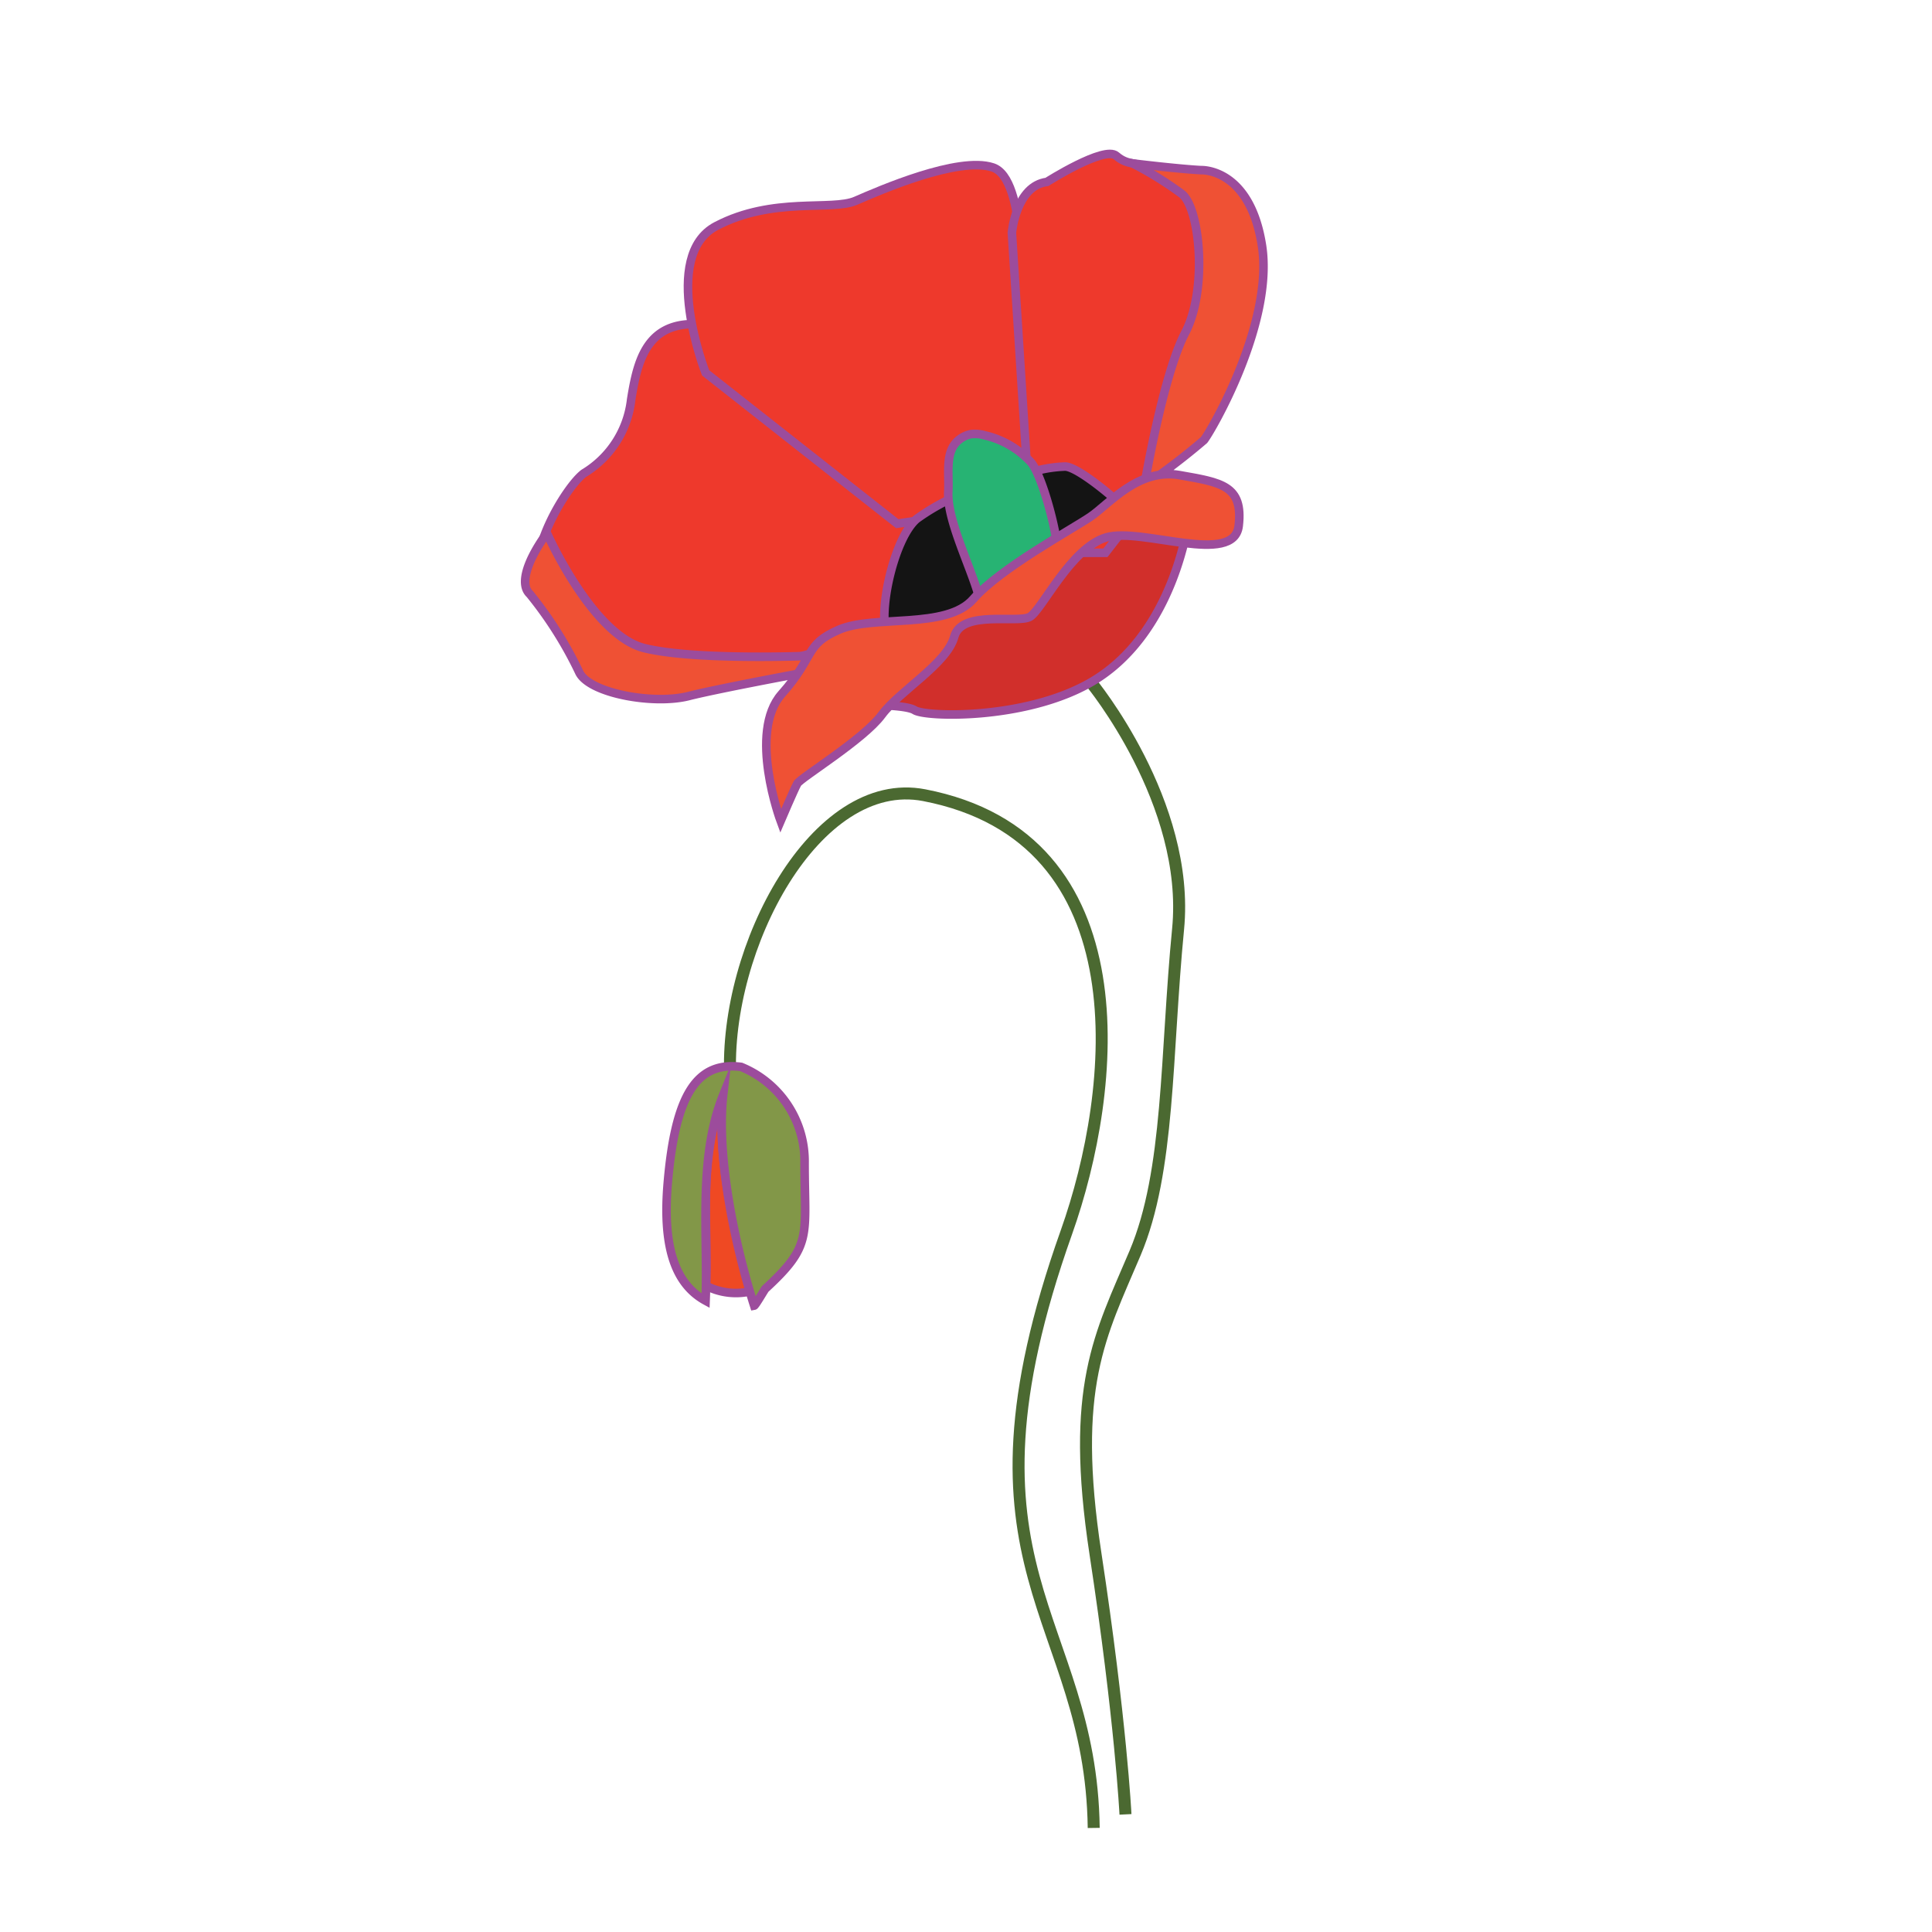 <svg id="word" xmlns="http://www.w3.org/2000/svg" viewBox="0 0 160 160"><defs><style>.cls-1{fill:none;stroke:#4b6931;stroke-width:0.992px;}.cls-2{fill:#ef4923;}.cls-2,.cls-3,.cls-4,.cls-5,.cls-6,.cls-7,.cls-8{stroke:#9c4c9c;stroke-miterlimit:10;stroke-width:0.709px;}.cls-3{fill:#829748;}.cls-4{fill:#d12f2b;}.cls-5{fill:#ee392c;}.cls-6{fill:#ef5134;}.cls-7{fill:#141414;}.cls-8{fill:#27b373;}</style></defs><path class="cls-1" d="M90.577,151.382c-.239-17.65-12.25-21.25-2.259-49.337C92.5,90.283,94.776,69.37,76.533,65.853,67.547,64.121,59.965,78.475,60.475,89.22"/><path class="cls-2" d="M59.9,90.684c-.57,5.029.778,11.125,2.406,16.224a5.4,5.4,0,0,1-3.837-.428C58.684,101.186,57.768,95.96,59.9,90.684Z"/><path class="cls-3" d="M55.3,97.981c.619-7.256,2.359-10.094,6.073-9.626a8.447,8.447,0,0,1,5.261,7.958c0,6.085.7,6.788-3.249,10.416-.072.066-.823,1.381-.929,1.4-1.628-5.1-3.134-12.42-2.564-17.449-2.128,5.276-1.238,11.746-1.458,17.04C55.792,106.283,54.872,103.032,55.3,97.981Z"/><path class="cls-1" d="M90.339,56.5s8.248,9.973,7.225,20.445S96.882,96.977,94,103.78s-5.385,11.045-3.28,24.879,2.487,21.6,2.487,21.6"/><path class="cls-4" d="M98.472,42.8s-1.1,9.833-8.353,13.833c-5.438,3-13.481,2.757-14.373,2.182s-5.836-.427-5.836-.427,11.89-13.8,17.719-15.016A41.751,41.751,0,0,1,99.215,42.8"/><path class="cls-5" d="M70.018,53.348S59.227,56.339,55.9,56.886s-7.177-.2-8-3.71-2-2.294-3.154-4.841,2.132-8.02,3.6-9.134a8.205,8.205,0,0,0,3.925-6.115c.618-3.839,1.595-7.973,9.094-5.493s6.837,7.568,10.877,9.328a12.362,12.362,0,0,1,5.734,5.024l-.943,11.732-7,.483Z"/><path class="cls-5" d="M58.438,30.88s-3.82-9.7.881-12.162,9.559-1.222,11.552-2.091,8.489-3.7,11.344-2.763,2.238,10.444,3.074,12.7.137,10.453.434,12.229.9,3.347,0,3.15-11.418,1.426-11.418,1.426Z"/><path class="cls-5" d="M86.705,15.066s4.751-3.022,5.738-2.164,1.752.472,2.712,1.072.807-.968,3.149,2.094,3.428,4.317,2.864,9.744-4.446,13.3-4.446,13.3l-5.177,6.667H85.5L83.8,19.268S84.14,15.393,86.705,15.066Z"/><path class="cls-6" d="M99.486,14.091s4.009-.193,5.022,6.228-4.2,15.376-4.8,16.128a54.967,54.967,0,0,1-4.932,3.76S96.3,31.09,98.158,27.546s1.225-10.269-.271-11.478a29.454,29.454,0,0,0-4.095-2.537S97.53,13.989,99.486,14.091Z"/><path class="cls-6" d="M45.294,44.149s3.754,8.465,8.074,9.528,14.185.623,14.185.623l2.465.772S59.962,56.9,57.034,57.645s-8.308-.236-9.082-2.006A32.272,32.272,0,0,0,43.883,49.2C43.02,48.406,43.617,46.466,45.294,44.149Z"/><path class="cls-7" d="M93.792,42.8c-.648-.926-4.442-4.141-5.572-4.163a10.841,10.841,0,0,0-3.317.638l-2.6.787a17.861,17.861,0,0,0-6.375,2.9c-1.811,1.5-3.22,7.435-2.5,9.673,0,0,6.728-.389,10.372-2.966S93.792,42.8,93.792,42.8Z"/><path class="cls-8" d="M81.2,49.931c-.5-2.417-2.8-6.707-2.667-9.215.086-1.592-.327-3.423.967-4.354a2.214,2.214,0,0,1,.907-.406,2.812,2.812,0,0,1,1.126.093,7.458,7.458,0,0,1,3.83,2.216c.993,1.122,2.4,6.543,2.254,8.034"/><path class="cls-6" d="M64.648,67.987s-2.727-7.343.089-10.515,1.856-4.071,4.747-5.323,8.912.007,11.118-2.535,8.14-5.755,9.7-6.815,3.966-4.06,7.405-3.448,5.268.842,4.876,4.2-8.036.091-10.97.954-5.318,6-6.32,6.576-5.652-.6-6.265,1.646S74.5,57.2,73.009,59.218s-6.711,5.2-6.976,5.672S64.648,67.987,64.648,67.987Z"/></svg>